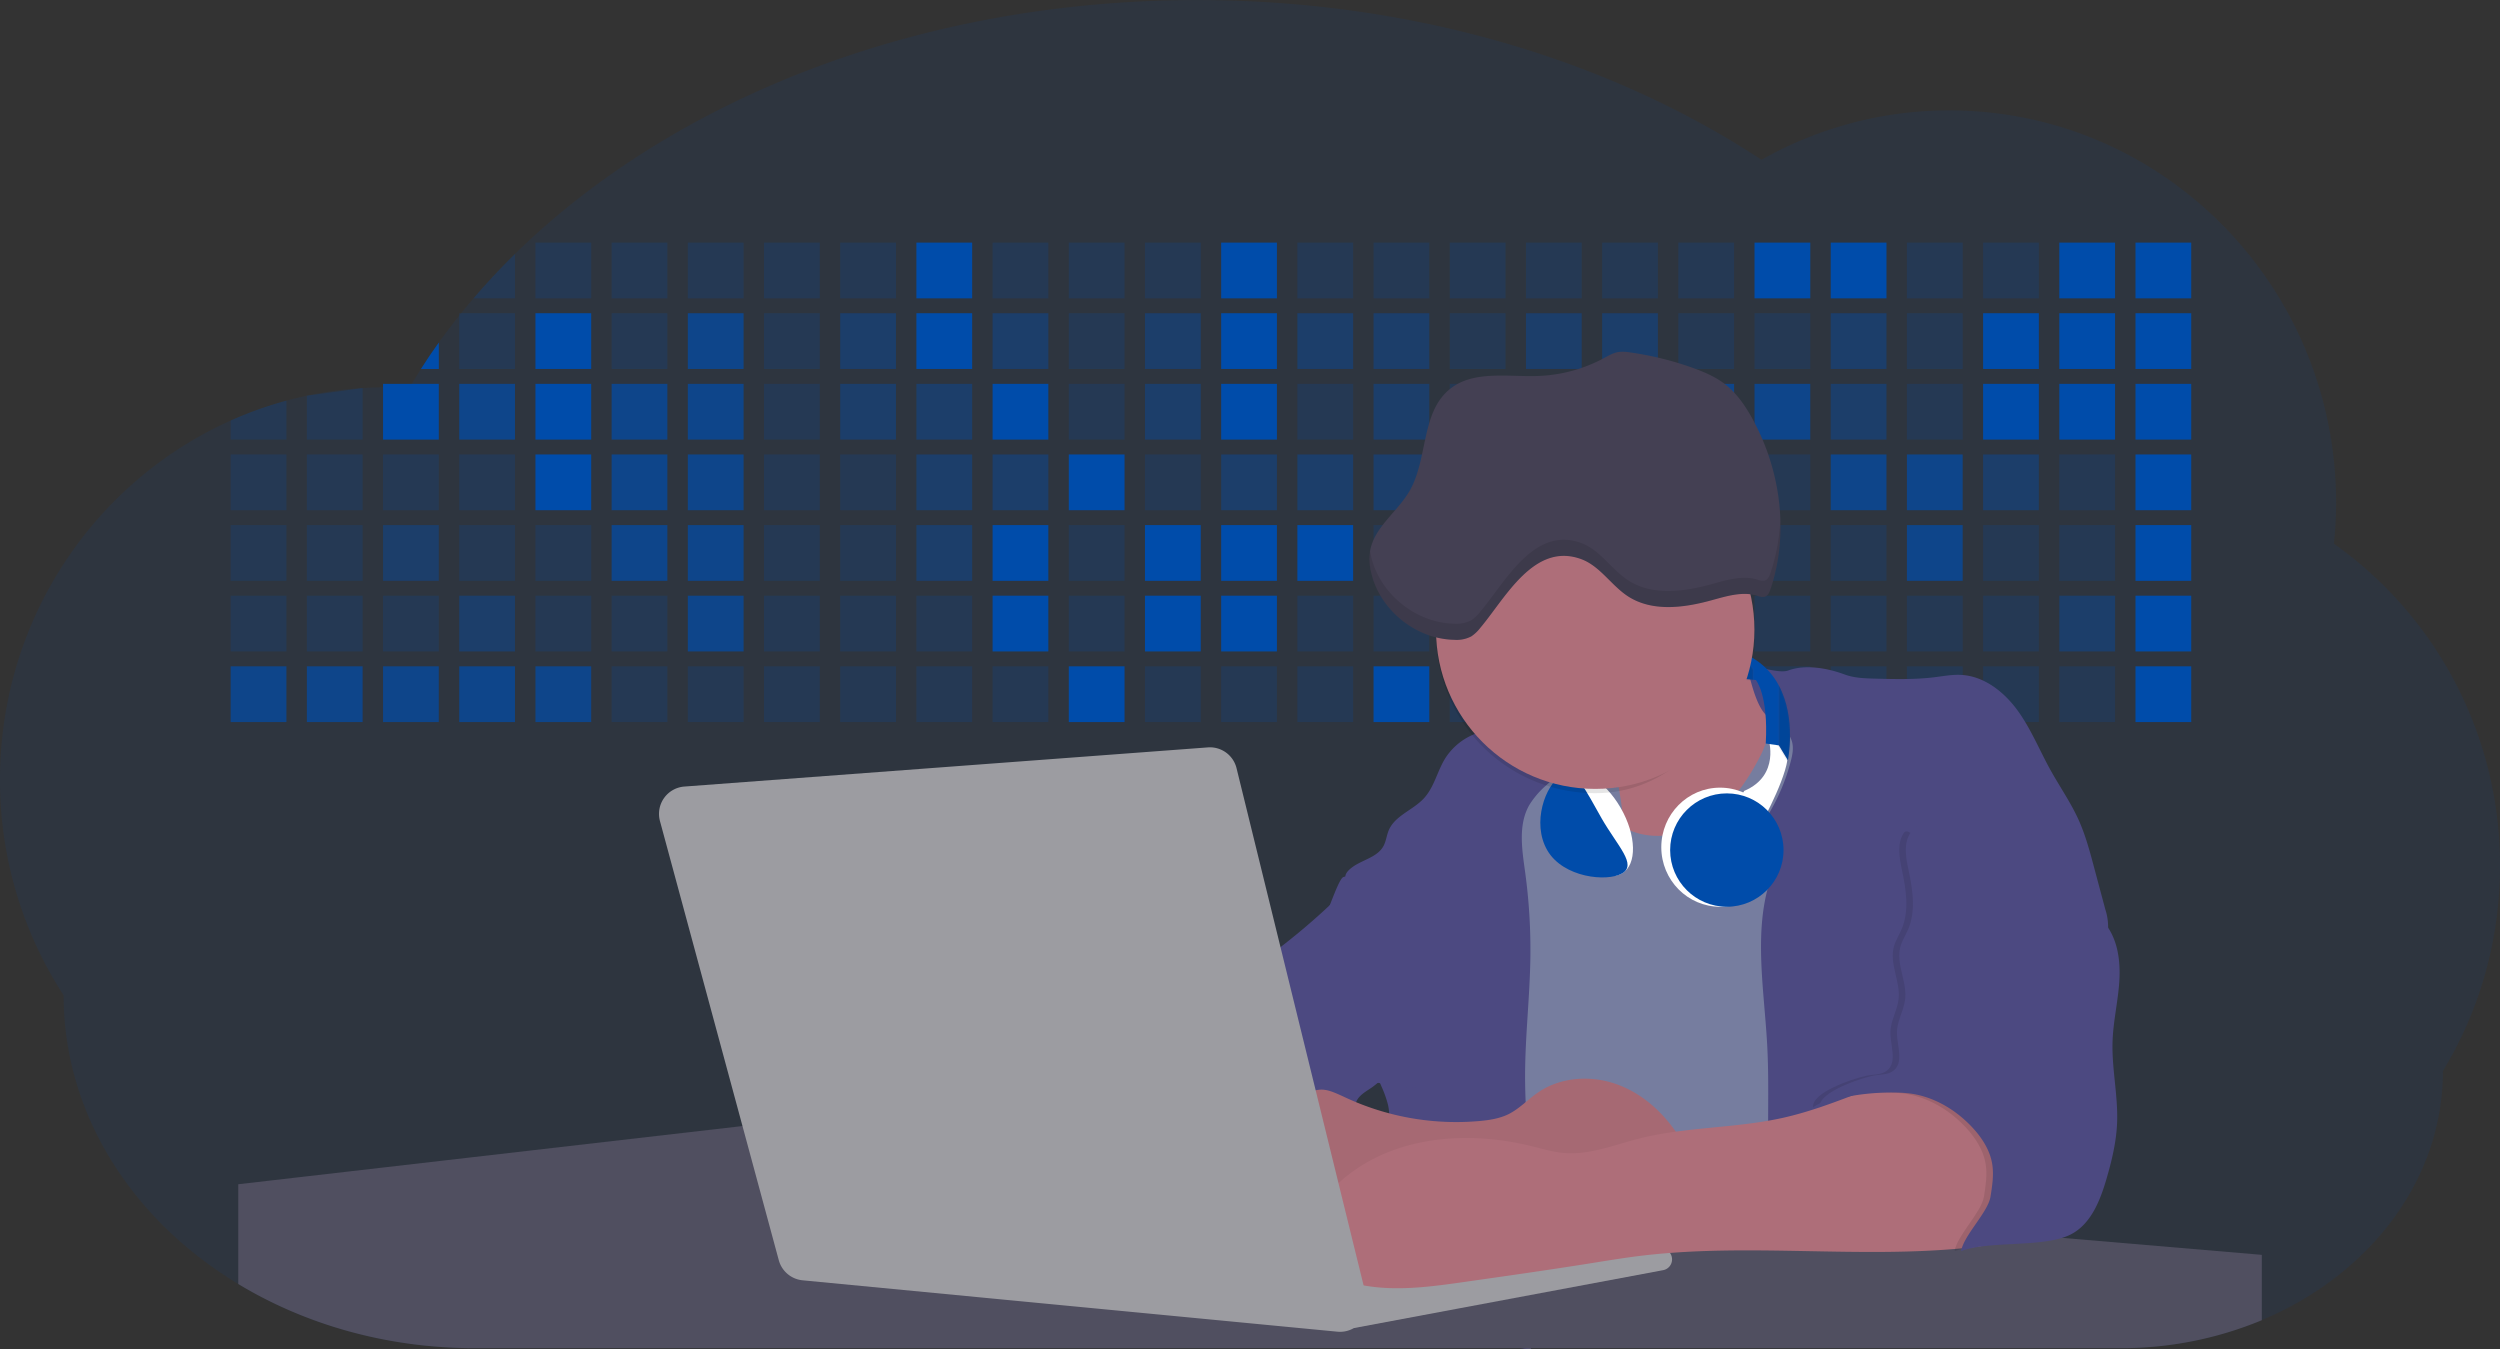 <svg id="aa7bae02-e79e-4d6b-a496-aba15f39787c" data-name="Layer 1" xmlns="http://www.w3.org/2000/svg" width="1144" height="617.32" viewBox="0 0 1144 617.32"><rect x="0" y="0" width="1144" height="617.32" fill="#333333" stroke="none"/><title>developer activity</title><path d="M1172,537.57a181.92,181.92,0,0,1-6.85,49.6,180.06,180.06,0,0,1-19.27,44.28c0,50.1-33.82,93.4-82.91,114a167.3,167.3,0,0,1-64.73,12.8H245.17c-40.25,0-77.55-10.86-108.14-29.36A185.76,185.76,0,0,1,112.2,711c-34-29.22-55.08-69.6-55.08-114.2A180.5,180.5,0,0,1,28,498.08c0-73.36,43.39-136.44,105.55-164.29a174.52,174.52,0,0,1,25.51-9.12q4.63-1.26,9.36-2.26a175.39,175.39,0,0,1,25.51-3.5q4.65-.29,9.35-.33H205c3.46,0,6.89.12,10.3.32l1.12-1.9q2.06-3.44,4.22-6.81,3.9-6.14,8.18-12.1,4.48-6.29,9.35-12.38l.83-1q2.76-3.44,5.64-6.8,9-10.49,19-20.35c72.11-70.68,185.08-116.18,312.08-116.18,98.82,0,189.15,27.55,258.34,73.07A174.18,174.18,0,0,1,920,191.86c97.74,0,177,80.37,177,179.51a184.9,184.9,0,0,1-1,18.78A180,180,0,0,1,1172,537.57Z" transform="translate(-28 -141.34)" fill="#004caa" opacity="0.1"/><path d="M263.66,257.52v20.35h-19Q253.59,267.39,263.66,257.52Z" transform="translate(-28 -141.34)" fill="#004caa" opacity="0.2"/><rect x="245.02" y="111.02" width="25.51" height="25.51" fill="#004caa" opacity="0.2"/><rect x="279.88" y="111.02" width="25.51" height="25.51" fill="#004caa" opacity="0.2"/><rect x="314.75" y="111.02" width="25.51" height="25.51" fill="#004caa" opacity="0.2"/><rect x="349.61" y="111.02" width="25.51" height="25.51" fill="#004caa" opacity="0.2"/><rect x="384.48" y="111.02" width="25.51" height="25.51" fill="#004caa" opacity="0.2"/><rect x="419.35" y="111.02" width="25.51" height="25.51" fill="#004caa"/><rect x="454.21" y="111.02" width="25.51" height="25.51" fill="#004caa" opacity="0.2"/><rect x="489.08" y="111.02" width="25.51" height="25.51" fill="#004caa" opacity="0.2"/><rect x="523.94" y="111.02" width="25.51" height="25.51" fill="#004caa" opacity="0.2"/><rect x="558.81" y="111.02" width="25.51" height="25.51" fill="#004caa"/><rect x="593.68" y="111.02" width="25.51" height="25.51" fill="#004caa" opacity="0.2"/><rect x="628.54" y="111.02" width="25.51" height="25.51" fill="#004caa" opacity="0.2"/><rect x="663.41" y="111.02" width="25.51" height="25.51" fill="#004caa" opacity="0.2"/><rect x="698.28" y="111.02" width="25.51" height="25.51" fill="#004caa" opacity="0.2"/><rect x="733.14" y="111.02" width="25.51" height="25.51" fill="#004caa" opacity="0.2"/><rect x="768.01" y="111.02" width="25.51" height="25.51" fill="#004caa" opacity="0.2"/><rect x="802.87" y="111.02" width="25.51" height="25.51" fill="#004caa"/><rect x="837.74" y="111.02" width="25.51" height="25.51" fill="#004caa"/><rect x="872.61" y="111.02" width="25.51" height="25.51" fill="#004caa" opacity="0.2"/><rect x="907.47" y="111.02" width="25.51" height="25.51" fill="#004caa" opacity="0.2"/><rect x="942.34" y="111.02" width="25.51" height="25.51" fill="#004caa"/><rect x="977.2" y="111.02" width="25.51" height="25.51" fill="#004caa"/><path d="M228.8,298.08v12.1h-8.18Q224.52,304,228.8,298.08Z" transform="translate(-28 -141.34)" fill="#004caa"/><rect x="210.15" y="143.33" width="25.51" height="25.51" fill="#004caa" opacity="0.2"/><rect x="245.02" y="143.33" width="25.51" height="25.51" fill="#004caa"/><rect x="279.88" y="143.33" width="25.51" height="25.51" fill="#004caa" opacity="0.2"/><rect x="314.75" y="143.33" width="25.51" height="25.51" fill="#004caa" opacity="0.7"/><rect x="349.61" y="143.33" width="25.51" height="25.51" fill="#004caa" opacity="0.2"/><rect x="384.48" y="143.33" width="25.51" height="25.51" fill="#004caa" opacity="0.4"/><rect x="419.35" y="143.33" width="25.51" height="25.51" fill="#004caa"/><rect x="454.21" y="143.33" width="25.51" height="25.51" fill="#004caa" opacity="0.4"/><rect x="489.08" y="143.33" width="25.51" height="25.51" fill="#004caa" opacity="0.2"/><rect x="523.94" y="143.33" width="25.51" height="25.51" fill="#004caa" opacity="0.4"/><rect x="558.81" y="143.33" width="25.51" height="25.51" fill="#004caa"/><rect x="593.68" y="143.33" width="25.51" height="25.51" fill="#004caa" opacity="0.4"/><rect x="628.54" y="143.33" width="25.51" height="25.51" fill="#004caa" opacity="0.4"/><rect x="663.41" y="143.33" width="25.51" height="25.51" fill="#004caa" opacity="0.2"/><rect x="698.28" y="143.33" width="25.51" height="25.51" fill="#004caa" opacity="0.4"/><rect x="733.14" y="143.33" width="25.51" height="25.51" fill="#004caa" opacity="0.4"/><rect x="768.01" y="143.33" width="25.51" height="25.51" fill="#004caa" opacity="0.2"/><rect x="802.87" y="143.33" width="25.51" height="25.51" fill="#004caa" opacity="0.2"/><rect x="837.74" y="143.33" width="25.51" height="25.51" fill="#004caa" opacity="0.4"/><rect x="872.61" y="143.33" width="25.51" height="25.51" fill="#004caa" opacity="0.2"/><rect x="907.47" y="143.33" width="25.51" height="25.51" fill="#004caa"/><rect x="942.34" y="143.33" width="25.51" height="25.51" fill="#004caa"/><rect x="977.2" y="143.33" width="25.51" height="25.51" fill="#004caa"/><path d="M159.06,324.67V342.5H133.55v-8.71A174.52,174.52,0,0,1,159.06,324.67Z" transform="translate(-28 -141.34)" fill="#004caa" opacity="0.2"/><polygon points="165.93 177.57 165.93 201.16 140.42 201.16 140.42 181.07 165.93 177.57" fill="#004caa" opacity="0.2"/><rect x="175.28" y="175.65" width="25.51" height="25.51" fill="#004caa"/><rect x="210.15" y="175.65" width="25.51" height="25.51" fill="#004caa" opacity="0.7"/><rect x="245.02" y="175.65" width="25.51" height="25.51" fill="#004caa"/><rect x="279.88" y="175.65" width="25.51" height="25.51" fill="#004caa" opacity="0.7"/><rect x="314.75" y="175.65" width="25.51" height="25.51" fill="#004caa" opacity="0.7"/><rect x="349.61" y="175.65" width="25.51" height="25.51" fill="#004caa" opacity="0.2"/><rect x="384.48" y="175.65" width="25.51" height="25.51" fill="#004caa" opacity="0.4"/><rect x="419.35" y="175.65" width="25.51" height="25.51" fill="#004caa" opacity="0.4"/><rect x="454.21" y="175.65" width="25.51" height="25.51" fill="#004caa"/><rect x="489.08" y="175.65" width="25.51" height="25.51" fill="#004caa" opacity="0.2"/><rect x="523.94" y="175.65" width="25.51" height="25.51" fill="#004caa" opacity="0.4"/><rect x="558.81" y="175.65" width="25.51" height="25.51" fill="#004caa"/><rect x="593.68" y="175.65" width="25.51" height="25.51" fill="#004caa" opacity="0.2"/><rect x="628.54" y="175.65" width="25.51" height="25.51" fill="#004caa" opacity="0.4"/><rect x="663.41" y="175.65" width="25.51" height="25.51" fill="#004caa" opacity="0.2"/><rect x="698.28" y="175.65" width="25.51" height="25.51" fill="#004caa"/><rect x="733.14" y="175.65" width="25.51" height="25.51" fill="#004caa" opacity="0.2"/><rect x="768.01" y="175.65" width="25.51" height="25.51" fill="#004caa" opacity="0.7"/><rect x="802.87" y="175.65" width="25.51" height="25.51" fill="#004caa" opacity="0.7"/><rect x="837.74" y="175.65" width="25.51" height="25.51" fill="#004caa" opacity="0.4"/><rect x="872.61" y="175.65" width="25.51" height="25.51" fill="#004caa" opacity="0.2"/><rect x="907.47" y="175.65" width="25.51" height="25.51" fill="#004caa"/><rect x="942.34" y="175.65" width="25.51" height="25.51" fill="#004caa"/><rect x="977.2" y="175.65" width="25.51" height="25.51" fill="#004caa"/><rect x="105.55" y="207.96" width="25.51" height="25.51" fill="#004caa" opacity="0.2"/><rect x="140.42" y="207.96" width="25.51" height="25.51" fill="#004caa" opacity="0.2"/><rect x="175.28" y="207.96" width="25.51" height="25.51" fill="#004caa" opacity="0.2"/><rect x="210.15" y="207.96" width="25.51" height="25.51" fill="#004caa" opacity="0.2"/><rect x="245.02" y="207.96" width="25.51" height="25.51" fill="#004caa"/><rect x="279.88" y="207.96" width="25.51" height="25.51" fill="#004caa" opacity="0.7"/><rect x="314.75" y="207.96" width="25.51" height="25.51" fill="#004caa" opacity="0.7"/><rect x="349.61" y="207.96" width="25.51" height="25.51" fill="#004caa" opacity="0.2"/><rect x="384.48" y="207.96" width="25.51" height="25.51" fill="#004caa" opacity="0.2"/><rect x="419.35" y="207.96" width="25.51" height="25.51" fill="#004caa" opacity="0.4"/><rect x="454.21" y="207.96" width="25.51" height="25.51" fill="#004caa" opacity="0.4"/><rect x="489.08" y="207.96" width="25.51" height="25.51" fill="#004caa"/><rect x="523.94" y="207.96" width="25.51" height="25.51" fill="#004caa" opacity="0.2"/><rect x="558.81" y="207.96" width="25.51" height="25.51" fill="#004caa" opacity="0.4"/><rect x="593.68" y="207.96" width="25.51" height="25.51" fill="#004caa" opacity="0.4"/><rect x="628.54" y="207.96" width="25.51" height="25.51" fill="#004caa" opacity="0.4"/><rect x="663.41" y="207.96" width="25.51" height="25.51" fill="#004caa" opacity="0.4"/><rect x="698.28" y="207.96" width="25.51" height="25.51" fill="#004caa" opacity="0.2"/><rect x="733.14" y="207.96" width="25.51" height="25.51" fill="#004caa" opacity="0.2"/><rect x="768.01" y="207.96" width="25.51" height="25.51" fill="#004caa" opacity="0.2"/><rect x="802.87" y="207.96" width="25.51" height="25.51" fill="#004caa" opacity="0.2"/><rect x="837.74" y="207.96" width="25.51" height="25.51" fill="#004caa" opacity="0.7"/><rect x="872.61" y="207.96" width="25.51" height="25.51" fill="#004caa" opacity="0.7"/><rect x="907.47" y="207.96" width="25.51" height="25.51" fill="#004caa" opacity="0.4"/><rect x="942.34" y="207.96" width="25.51" height="25.51" fill="#004caa" opacity="0.2"/><rect x="977.2" y="207.96" width="25.51" height="25.51" fill="#004caa"/><rect x="105.55" y="240.28" width="25.51" height="25.51" fill="#004caa" opacity="0.2"/><rect x="140.42" y="240.28" width="25.51" height="25.51" fill="#004caa" opacity="0.2"/><rect x="175.28" y="240.28" width="25.51" height="25.51" fill="#004caa" opacity="0.4"/><rect x="210.15" y="240.28" width="25.51" height="25.51" fill="#004caa" opacity="0.2"/><rect x="245.02" y="240.28" width="25.51" height="25.51" fill="#004caa" opacity="0.2"/><rect x="279.88" y="240.28" width="25.51" height="25.51" fill="#004caa" opacity="0.7"/><rect x="314.75" y="240.28" width="25.51" height="25.51" fill="#004caa" opacity="0.7"/><rect x="349.61" y="240.28" width="25.51" height="25.51" fill="#004caa" opacity="0.2"/><rect x="384.48" y="240.28" width="25.51" height="25.51" fill="#004caa" opacity="0.2"/><rect x="419.35" y="240.28" width="25.51" height="25.51" fill="#004caa" opacity="0.4"/><rect x="454.21" y="240.28" width="25.51" height="25.51" fill="#004caa"/><rect x="489.08" y="240.28" width="25.51" height="25.51" fill="#004caa" opacity="0.2"/><rect x="523.94" y="240.28" width="25.51" height="25.51" fill="#004caa"/><rect x="558.81" y="240.28" width="25.51" height="25.51" fill="#004caa"/><rect x="593.68" y="240.28" width="25.51" height="25.51" fill="#004caa"/><rect x="628.54" y="240.28" width="25.51" height="25.51" fill="#004caa" opacity="0.2"/><rect x="663.41" y="240.28" width="25.51" height="25.51" fill="#004caa"/><rect x="698.28" y="240.28" width="25.51" height="25.51" fill="#004caa" opacity="0.2"/><rect x="733.14" y="240.28" width="25.51" height="25.51" fill="#004caa" opacity="0.2"/><rect x="768.01" y="240.28" width="25.51" height="25.51" fill="#004caa" opacity="0.2"/><rect x="802.87" y="240.28" width="25.51" height="25.51" fill="#004caa" opacity="0.2"/><rect x="837.74" y="240.28" width="25.51" height="25.51" fill="#004caa" opacity="0.2"/><rect x="872.61" y="240.28" width="25.51" height="25.51" fill="#004caa" opacity="0.7"/><rect x="907.47" y="240.28" width="25.51" height="25.51" fill="#004caa" opacity="0.2"/><rect x="942.34" y="240.28" width="25.51" height="25.51" fill="#004caa" opacity="0.2"/><rect x="977.2" y="240.28" width="25.51" height="25.51" fill="#004caa"/><rect x="105.55" y="272.59" width="25.51" height="25.51" fill="#004caa" opacity="0.2"/><rect x="140.42" y="272.59" width="25.51" height="25.51" fill="#004caa" opacity="0.2"/><rect x="175.28" y="272.59" width="25.51" height="25.51" fill="#004caa" opacity="0.2"/><rect x="210.15" y="272.59" width="25.51" height="25.51" fill="#004caa" opacity="0.4"/><rect x="245.02" y="272.59" width="25.51" height="25.51" fill="#004caa" opacity="0.2"/><rect x="279.88" y="272.59" width="25.51" height="25.51" fill="#004caa" opacity="0.2"/><rect x="314.75" y="272.59" width="25.51" height="25.51" fill="#004caa" opacity="0.7"/><rect x="349.61" y="272.59" width="25.51" height="25.51" fill="#004caa" opacity="0.2"/><rect x="384.48" y="272.59" width="25.51" height="25.51" fill="#004caa" opacity="0.2"/><rect x="419.35" y="272.59" width="25.51" height="25.51" fill="#004caa" opacity="0.2"/><rect x="454.21" y="272.59" width="25.51" height="25.51" fill="#004caa"/><rect x="489.08" y="272.59" width="25.51" height="25.51" fill="#004caa" opacity="0.2"/><rect x="523.94" y="272.59" width="25.51" height="25.51" fill="#004caa"/><rect x="558.81" y="272.59" width="25.51" height="25.51" fill="#004caa"/><rect x="593.68" y="272.59" width="25.51" height="25.51" fill="#004caa" opacity="0.2"/><rect x="628.54" y="272.59" width="25.51" height="25.51" fill="#004caa" opacity="0.2"/><rect x="663.41" y="272.59" width="25.51" height="25.51" fill="#004caa" opacity="0.2"/><rect x="698.28" y="272.59" width="25.51" height="25.51" fill="#004caa" opacity="0.2"/><rect x="733.14" y="272.59" width="25.51" height="25.51" fill="#004caa" opacity="0.2"/><rect x="768.01" y="272.59" width="25.51" height="25.51" fill="#004caa" opacity="0.2"/><rect x="802.87" y="272.59" width="25.51" height="25.51" fill="#004caa" opacity="0.2"/><rect x="837.74" y="272.59" width="25.51" height="25.51" fill="#004caa" opacity="0.2"/><rect x="872.61" y="272.59" width="25.51" height="25.51" fill="#004caa" opacity="0.2"/><rect x="907.47" y="272.59" width="25.51" height="25.51" fill="#004caa" opacity="0.2"/><rect x="942.34" y="272.59" width="25.51" height="25.51" fill="#004caa" opacity="0.4"/><rect x="977.2" y="272.59" width="25.51" height="25.51" fill="#004caa"/><rect x="105.55" y="304.91" width="25.51" height="25.51" fill="#004caa" opacity="0.7"/><rect x="140.42" y="304.91" width="25.51" height="25.51" fill="#004caa" opacity="0.7"/><rect x="175.28" y="304.91" width="25.51" height="25.51" fill="#004caa" opacity="0.7"/><rect x="210.15" y="304.91" width="25.51" height="25.51" fill="#004caa" opacity="0.7"/><rect x="245.02" y="304.91" width="25.51" height="25.51" fill="#004caa" opacity="0.7"/><rect x="279.88" y="304.91" width="25.51" height="25.51" fill="#004caa" opacity="0.2"/><rect x="314.75" y="304.91" width="25.51" height="25.51" fill="#004caa" opacity="0.2"/><rect x="349.61" y="304.91" width="25.51" height="25.51" fill="#004caa" opacity="0.2"/><rect x="384.48" y="304.91" width="25.51" height="25.51" fill="#004caa" opacity="0.2"/><rect x="419.35" y="304.91" width="25.51" height="25.51" fill="#004caa" opacity="0.2"/><rect x="454.21" y="304.91" width="25.51" height="25.51" fill="#004caa" opacity="0.2"/><rect x="489.08" y="304.91" width="25.51" height="25.51" fill="#004caa"/><rect x="523.94" y="304.91" width="25.51" height="25.51" fill="#004caa" opacity="0.2"/><rect x="558.81" y="304.91" width="25.51" height="25.51" fill="#004caa" opacity="0.2"/><rect x="593.68" y="304.91" width="25.51" height="25.51" fill="#004caa" opacity="0.2"/><rect x="628.54" y="304.91" width="25.51" height="25.51" fill="#004caa"/><rect x="663.41" y="304.91" width="25.51" height="25.51" fill="#004caa" opacity="0.2"/><rect x="698.28" y="304.91" width="25.51" height="25.51" fill="#004caa" opacity="0.2"/><rect x="733.14" y="304.91" width="25.51" height="25.51" fill="#004caa" opacity="0.2"/><rect x="768.01" y="304.91" width="25.51" height="25.51" fill="#004caa" opacity="0.2"/><rect x="802.87" y="304.91" width="25.51" height="25.51" fill="#004caa" opacity="0.2"/><rect x="837.74" y="304.91" width="25.51" height="25.51" fill="#004caa" opacity="0.2"/><rect x="872.61" y="304.91" width="25.51" height="25.51" fill="#004caa" opacity="0.2"/><rect x="907.47" y="304.91" width="25.51" height="25.51" fill="#004caa" opacity="0.2"/><rect x="942.34" y="304.91" width="25.51" height="25.51" fill="#004caa" opacity="0.2"/><rect x="977.2" y="304.91" width="25.51" height="25.51" fill="#004caa"/><circle cx="734.52" cy="363.89" r="34.87" fill="#767d9f"/><path d="M760.71,460.87q5.22,22.78,8.86,45.9c.73,4.58,1.38,9.41-.28,13.74-1.39,3.61-4.22,6.43-6.44,9.59s-3.9,7.21-2.55,10.83,5.29,5.6,9.05,6.62c10.76,2.9,22.23.79,32.94-2.35a53.29,53.29,0,0,0,13.81-5.72c4.54-2.88,8.26-6.88,11.68-11,15.61-18.93,25.83-41.65,35.45-64.23a39.12,39.12,0,0,1-33.11-13.34c-3.94-4.63-6.83-11.08-4.61-16.74-6.51,3.57-14.24,3.81-21.25,6.25a75.49,75.49,0,0,0-12.5,6.15q-7.18,4.15-14.28,8.46C772.07,458.29,767,461.19,760.71,460.87Z" transform="translate(-28 -141.34)" fill="#ae6e79"/><path d="M833.64,487.05c-6.11,11.89-14.06,23.32-25.41,30.4s-26.63,9-38,2c-5.6-3.42-9.84-8.62-14.73-13s-11-8.13-17.57-7.56c-7.24.63-12.91,6.28-17.76,11.69-7.36,8.22-14.47,16.79-19.68,26.52-10,18.7-12.37,40.56-11.93,61.76s3.51,42.29,3.58,63.49c.1,26.08-4.32,51.95-8.79,77.64,41.1-5.06,82.25,6,123.44,10.19,26.36,2.71,52.92,2.65,79.42,2.58,4.66,0,9.62-.12,13.5-2.7a18.2,18.2,0,0,0,5.59-6.64c3.66-6.75,5.13-14.45,6.15-22.06,2.59-19.22,2.67-38.68,2.74-58.08.18-47,.35-94.17-5.62-140.8-1.47-11.47-3.35-23-7.75-33.73s-11.58-20.6-21.62-26.35c-6.45-3.7-21.4-10.14-29-6.41C841.67,460.15,837.73,479.09,833.64,487.05Z" transform="translate(-28 -141.34)" fill="#767d9f"/><path d="M836.68,619.77c-1.55-29-7.86-59.95,5.57-85.69,3.3-6.32-8.54-14.21-4.88-20.33a92.08,92.08,0,0,0,10.06-23.93c.76-2.89,1.37-5.95.65-8.85-1.33-5.29-6.56-8.44-11-11.66-4.9-3.56-7.42-14.41-9-20.28s12.57,1.2,18.26-.89c7.9-2.89,17.94-1.07,25.82,1.86,4.4,1.62,9.18,1.76,13.87,1.88,9.11.24,18.25.47,27.29-.65,4.06-.51,8.13-1.28,12.21-1.05,10.41.59,19.46,7.71,25.62,16.13s10.08,18.23,15.13,27.35c4.21,7.6,9.23,14.78,12.82,22.69,3.18,7,5.19,14.52,7.18,22l5.13,19.19a25.58,25.58,0,0,1,1.26,8.51c-.26,3.07-1.62,5.93-3,8.66A164.12,164.12,0,0,1,971,603.2c-10.79,13.23-23.89,25.16-30.3,41-2.5,6.17-3.89,12.73-5.16,19.27a707.94,707.94,0,0,0-10.9,79.15,174.2,174.2,0,0,0-36.52-12.21,177.61,177.61,0,0,0-19-3c-5.59-.58-12.8.52-18.12-1-8.9-2.53-9.88-17.58-11.23-25.46-2.16-12.55-2.59-25.32-2.67-38C837,648.53,837.45,634.14,836.68,619.77Z" transform="translate(-28 -141.34)" fill="#4c4981"/><path d="M641.23,565.54c4.21,24,8.85,48.07,18,70.62-.23.22-.46.42-.69.62-.81.69-1.65,1.34-2.53,2-2.05,1.44-4.3,2.66-6,4.54a8,8,0,0,0-1.5,2.45,5.48,5.48,0,0,0,0,4.47c-4.77,2.11-10.31,1.46-15.66,1.26-4.61-.17-9.08,0-12.78,2.53-5.14,3.54-6.69,10.34-7.52,16.52q-.46,3.38-.79,6.77-.32,3.15-.52,6.32a188.61,188.61,0,0,0-.19,21q.08,1.92.21,3.84c-16.34-.39-31.23-8.91-45.32-17.19-3.22-1.89-6.54-3.88-8.63-7A15.8,15.8,0,0,1,555,674c0-.51.09-1,.16-1.52a41.58,41.58,0,0,1,2.29-8.68,107.2,107.2,0,0,1,19.19-32.65c3.58-4.18,7.61-8.27,9.28-13.52.73-2.29,1-4.72,1.74-7,3.32-9.88,15.3-14.55,19.4-24.14,1-2.29,1.46-4.8,2.7-7a17.63,17.63,0,0,1,4.25-4.75c.73-.61,1.49-1.2,2.24-1.79q10.54-8.26,20.31-17.45,1.82-1.71,3.6-3.46A59.48,59.48,0,0,0,641.23,565.54Z" transform="translate(-28 -141.34)" fill="#4c4981"/><path d="M742,494.56c-1.44,1.52-3,2.95-4.53,4.37l-.41.37-1.62,1.5a39,39,0,0,0-7.55,8.79l-.17.28c-5.1,9.13-3.21,20.37-1.79,30.74a261.55,261.55,0,0,1,2.37,39c-.26,18-2.38,35.88-2.42,53.86,0,4.08.09,8.15.27,12.23.29,6.63.79,13.25,1.39,19.87.65,7.26,1.43,14.51,2.16,21.76.58,5.61,1.13,11.21,1.59,16.81.23,2.9.45,5.79.63,8.69.21,3.4.38,6.81.48,10.21h0c.07,2.16.11,4.31.11,6.47,0,1.23,0,2.45,0,3.67q0,3.51-.19,7-.2,4.49-.61,9c-.31,3.27-.86,6.84-3.16,9.14-.14.14-.29.27-.44.4l-3.24-.4a332.72,332.72,0,0,0-67.3-1.2c.49-3.38.94-6.75,1.38-10.14.2-1.6.4-3.21.59-4.82q.33-2.76.63-5.52c.23-2,.44-4,.64-6q.78-7.73,1.37-15.47.87-11.29,1.32-22.62.22-5.41.34-10.83.17-6.72.16-13.45,0-6.54-.11-13.1c0-1.44-.06-2.88-.18-4.31a27.35,27.35,0,0,0-.53-3.83,49.87,49.87,0,0,0-3-8.48c-.22-.52-.43-1-.64-1.55-.12-.27-.23-.55-.34-.82,5.76-5.13,9.86-12,13.8-18.76,6.39-10.89,12.93-22.26,14-34.84s-5.18-26.71-17.2-30.55c-3.27-1-6.73-1.28-10.1-1.87-3.18-.56-9.81-1.83-13.49-4.11q-3,3.08-6,6.05a22.15,22.15,0,0,1,2.17-8.71l1.42.07a2.71,2.71,0,0,1-.16-1c0-1.07.74-2.28,2.32-3.62,4.71-4,12.12-4.89,15.09-10.3,1.24-2.25,1.45-4.93,2.45-7.29,2.87-6.73,11.11-9.21,16.07-14.59s6.2-13,10.21-19a28.62,28.62,0,0,1,12-10c.4-.19.81-.38,1.22-.55,8.3-3.55,18.16-4.36,26.76-4.34,3.34,0,12,.1,16.24,1.79a5.32,5.32,0,0,1,1.85,1.13C752.37,480.61,745.34,491,742,494.56Z" transform="translate(-28 -141.34)" fill="#4c4981"/><path d="M642.72,542.69a60.88,60.88,0,0,1,46.74,4.87c7.2,4,13.66,9.58,17.62,16.78,5.95,10.8,5.69,23.82,5.27,36.15-.21,6.17-.48,12.56-3.2,18.1C706,625,700.06,629.4,694,633a42.24,42.24,0,0,1-12.32,5.33c-6.72,1.46-13.7.22-20.47-1-7.36-1.36-15.26-3-20.37-8.48-3-3.18-4.64-7.31-6.26-11.35q-3.49-8.75-7-17.48c-4.05-10.11-5.42-18.52-.07-28.37,2.43-4.49,5.4-8.69,7.8-13.21C636.51,556.14,640.81,543.28,642.72,542.69Z" transform="translate(-28 -141.34)" fill="#4c4981"/><path d="M1063,715.56v29.9a167.3,167.3,0,0,1-64.73,12.8H728.58c-.14.14-.29.27-.44.4l-3.24-.4H245.17c-40.25,0-77.55-10.86-108.14-29.36V683.25l230.72-26.63.18,0L502.29,668l34.77,3,18.06,1.53,37.38,3.17,19.23,1.63,28,2.38,3.94.33,20.18,1.71L691.23,684l38.5,3.26,64.18,5.45,45.15,3.83,74.14,6.29,14.1,1.19,1.52.13,1.32.11,18.62,1.58,20.44,1.74,2.37.2Z" transform="translate(-28 -141.34)" fill="#504f60"/><polygon points="764 573.12 474.86 523.77 463.65 580.46 596.19 596.33 637 601.44 749.26 579.33 764 573.12" fill="#9c9ca1"/><path d="M642.33,739.94l144.86-27.23a5,5,0,0,1,5.94,4.93h0a5,5,0,0,1-4.09,4.93L647.57,749.06Z" transform="translate(-28 -141.34)" fill="#9c9ca1"/><path d="M705.17,654.31c4.51-.42,9.08-1.13,13.14-3.13,5-2.49,8.89-6.78,13.52-9.94,10.18-7,23.8-7.94,35.47-3.92s21.41,12.63,28.23,22.91c4.53,6.85,7.93,15.59,4.73,23.15a30.51,30.51,0,0,1-4.12,6.44l-8.34,10.9a29,29,0,0,1-5.66,6.09c-3.12,2.27-7,3.2-10.82,3.76-10.15,1.48-20.48.64-30.71,1.32-17.57,1.17-34.73,6.83-52.34,6.64-10.12-.11-20.11-2.15-30-4.19l-43.77-9c-7.62-1.56-16.23-3.84-19.82-10.75-1.61-3.11-1.91-6.71-2.1-10.21-.52-9.64,0-20.36,6.68-27.31,6.28-6.52,16.21-8.58,23.71-13.4,9.18-5.91,12.21-4,21.89.44A120,120,0,0,0,705.17,654.31Z" transform="translate(-28 -141.34)" fill="#ae6e79"/><path d="M705.17,654.31c4.51-.42,9.08-1.13,13.14-3.13,5-2.49,8.89-6.78,13.52-9.94,10.18-7,23.8-7.94,35.47-3.92s21.41,12.63,28.23,22.91c4.53,6.85,7.93,15.59,4.73,23.15a30.51,30.51,0,0,1-4.12,6.44l-8.34,10.9a29,29,0,0,1-5.66,6.09c-3.12,2.27-7,3.2-10.82,3.76-10.15,1.48-20.48.64-30.71,1.32-17.57,1.17-34.73,6.83-52.34,6.64-10.12-.11-20.11-2.15-30-4.19l-43.77-9c-7.62-1.56-16.23-3.84-19.82-10.75-1.61-3.11-1.91-6.71-2.1-10.21-.52-9.64,0-20.36,6.68-27.31,6.28-6.52,16.21-8.58,23.71-13.4,9.18-5.91,12.21-4,21.89.44A120,120,0,0,0,705.17,654.31Z" transform="translate(-28 -141.34)" opacity="0.05"/><path d="M880.94,640.6c-12.28,4.75-24.63,9.52-37.49,12.35-21.56,4.75-44.12,4-65.51,9.43-11.3,2.88-22.53,7.52-34.14,6.58-5.19-.42-10.2-2-15.25-3.2-28.37-7-60.62-4.73-83.66,13.27-7.88,6.15-14.33,13.82-20.18,22a14.7,14.7,0,0,0,5.91,21.88A86.62,86.62,0,0,0,659,730.48c13.13,1.16,26.32-.7,39.38-2.56,19.38-2.75,38.77-5.51,58.1-8.6,6.94-1.11,13.88-2.26,20.86-3.14,50.23-6.35,101.37,1.37,151.73-3.93,5.09-.54,10.27-1.24,14.9-3.41,11.72-5.5,17.52-20,15.1-32.74s-11.76-23.33-23-29.83c-9.42-5.47-19.58-7.68-30.07-10C896.26,634,890.32,637,880.94,640.6Z" transform="translate(-28 -141.34)" fill="#ae6e79"/><path d="M988.67,564.44c5.54,7.26,6.72,17,6.12,26.09s-2.76,18.08-3.08,27.21c-.44,12.52,2.58,25,2.07,37.48-.36,8.73-2.43,17.29-4.88,25.67-2.89,9.89-7.07,20.52-16.2,25.27-12.12,6.31-37.54,2.76-50.29,7.7,1.16-7.23,12.28-17.7,13.44-24.93.8-5,1.61-10.14.75-15.15-1.1-6.39-4.85-12.06-9.3-16.78-7.08-7.51-16.32-13.16-26.47-15s-35-.33-43.12,6.08c-1-6.62,17.6-13,24.14-14.43,3.26-.73,7-.32,9.61-2.39,5-3.92,1.37-11.73,1.61-18,.19-5,3.11-9.58,3.7-14.58,1-8-4.22-16.15-2.17-24,.76-2.9,2.45-5.45,3.62-8.21,3.56-8.45,2-18.09.1-27.07-1.18-5.64-2.33-12,.81-16.81,2.91-4.49,11.17,11.5,16.46,10.76,17.47-2.45,33.28-15.4,47.39-4.8,7.19,5.4,8.13,11,11,18.71C976.77,554.6,984,558.36,988.67,564.44Z" transform="translate(-28 -141.34)" opacity="0.1"/><path d="M991.67,564.44c5.54,7.26,6.72,17,6.12,26.09s-2.76,18.08-3.08,27.21c-.44,12.52,2.58,25,2.07,37.48-.36,8.73-2.43,17.29-4.88,25.67-2.89,9.89-7.07,20.52-16.2,25.27-12.12,6.31-37.54,2.76-50.29,7.7,1.16-7.23,12.28-17.7,13.44-24.93.8-5,1.61-10.14.75-15.15-1.1-6.39-4.85-12.06-9.3-16.78-7.08-7.51-16.32-13.16-26.47-15s-35-.33-43.12,6.08c-1-6.62,17.6-13,24.14-14.43,3.26-.73,7-.32,9.61-2.39,5-3.92,1.37-11.73,1.61-18,.19-5,3.11-9.58,3.7-14.58,1-8-4.22-16.15-2.17-24,.76-2.9,2.45-5.45,3.62-8.21,3.56-8.45,2-18.09.1-27.07-1.18-5.64-2.33-12,.81-16.81,2.91-4.49,8.6-6.19,13.89-6.94a68.42,68.42,0,0,1,50,12.9c7.19,5.4,8.13,11,11,18.71C979.77,554.6,987,558.36,991.67,564.44Z" transform="translate(-28 -141.34)" fill="#4c4981"/><path d="M330,517.06,384.37,718a12.55,12.55,0,0,0,10.91,9.21L640,750.72a12.54,12.54,0,0,0,13.38-15.48L593.84,492.86a12.54,12.54,0,0,0-13.12-9.51L341.13,501.27A12.54,12.54,0,0,0,330,517.06Z" transform="translate(-28 -141.34)" fill="#9c9ca1"/><ellipse cx="787.11" cy="387.68" rx="26.9" ry="27.25" fill="#fff"/><path d="M837.2,479.31s5.67,16.86-11.06,23.95L824,507l10.48,10.34S847.4,493.77,846,485.4C846,485.4,844,476.9,837.2,479.31Z" transform="translate(-28 -141.34)" fill="#fff"/><circle cx="790.2" cy="388.99" r="25.94" fill="#004caa"/><path d="M846.13,489.23l-4.12-6.8-6-.85c1.28-22.39-4.53-29.06-4.53-29.06l-1.35-.13-5.88-.57-11.06-11.48v-3.26c15.54,1.85,24.13,9.23,28.77,17.88C850.16,470.14,846.13,489.23,846.13,489.23Z" transform="translate(-28 -141.34)" fill="#004caa"/><path d="M830.18,448.27v4.12l-5.88-.57-11.06-11.48S830.35,444.17,830.18,448.27Z" transform="translate(-28 -141.34)" stroke="#4c4981" stroke-miterlimit="10" opacity="0.1"/><path d="M846.13,489.23l-4.12-6.8V455C850.16,470.14,846.13,489.23,846.13,489.23Z" transform="translate(-28 -141.34)" stroke="#4c4981" stroke-miterlimit="10" opacity="0.1"/><ellipse cx="757.11" cy="518.2" rx="14.43" ry="26.32" transform="translate(-185.67 306.64) rotate(-30)" fill="#fff"/><path d="M761,516c7.27,12.59,16.19,21,9.29,25s-27,2-34.27-10.6-.67-30,6.23-34S753.72,503.38,761,516Z" transform="translate(-28 -141.34)" fill="#004caa"/><path d="M825.73,425.3c0,40.23-27.53,79-67.76,79a72.85,72.85,0,0,1,0-145.7C798.2,358.64,825.73,385.06,825.73,425.3Z" transform="translate(-28 -141.34)" opacity="0.1"/><circle cx="729.97" cy="288.15" r="72.85" fill="#ae6e79"/><path d="M751.57,397.21c8.67,3.19,13.8,12.15,21.58,17.14,11,7,25.32,5.19,37.88,1.73,7-1.91,14.32-4.24,21.21-2.12a6,6,0,0,0,3.23.46c1.5-.43,2.24-2.09,2.73-3.57,8.52-25.4,4.69-54.17-8.17-77.67-3.32-6.06-7.3-11.92-12.78-16.13-4.32-3.31-9.4-5.48-14.52-7.33a145,145,0,0,0-28.88-7.13,17.94,17.94,0,0,0-5.27-.17c-2.41.39-4.57,1.69-6.72,2.85A68.78,68.78,0,0,1,732,313.38c-14,.53-30-2.77-40.79,6.21-13,10.77-9.76,31.78-18.19,46.4-5.58,9.67-16.34,16.69-18.11,27.7a25.57,25.57,0,0,0,.63,10.07c4.12,16.94,20.52,30.06,38,30.37a14.42,14.42,0,0,0,7.76-1.59,17.55,17.55,0,0,0,4.09-3.89C716.84,415.09,729.94,389.25,751.57,397.21Z" transform="translate(-28 -141.34)" fill="#444053"/><path d="M838.2,403.48c-.49,1.48-1.23,3.14-2.73,3.57a6,6,0,0,1-3.23-.46c-6.89-2.12-14.25.21-21.2,2.12-12.57,3.46-26.92,5.31-37.88-1.73-7.79-5-12.91-14-21.59-17.14-21.63-8-34.73,17.88-46.21,31.44a17.55,17.55,0,0,1-4.09,3.89,14.42,14.42,0,0,1-7.76,1.59c-17.42-.31-33.83-13.43-38-30.37-.23-1-.43-2-.58-3,0,.09,0,.17-.05.26a25.57,25.57,0,0,0,.63,10.07c4.12,16.94,20.53,30.06,38,30.37a14.42,14.42,0,0,0,7.76-1.59,17.55,17.55,0,0,0,4.09-3.89c11.48-13.56,24.58-39.4,46.21-31.44,8.68,3.19,13.8,12.15,21.59,17.14,11,7,25.31,5.19,37.88,1.73,7-1.91,14.31-4.24,21.2-2.12a6,6,0,0,0,3.23.46c1.5-.43,2.24-2.09,2.73-3.57a90.29,90.29,0,0,0,4.48-32.26A88.8,88.8,0,0,1,838.2,403.48Z" transform="translate(-28 -141.34)" opacity="0.1"/></svg>
